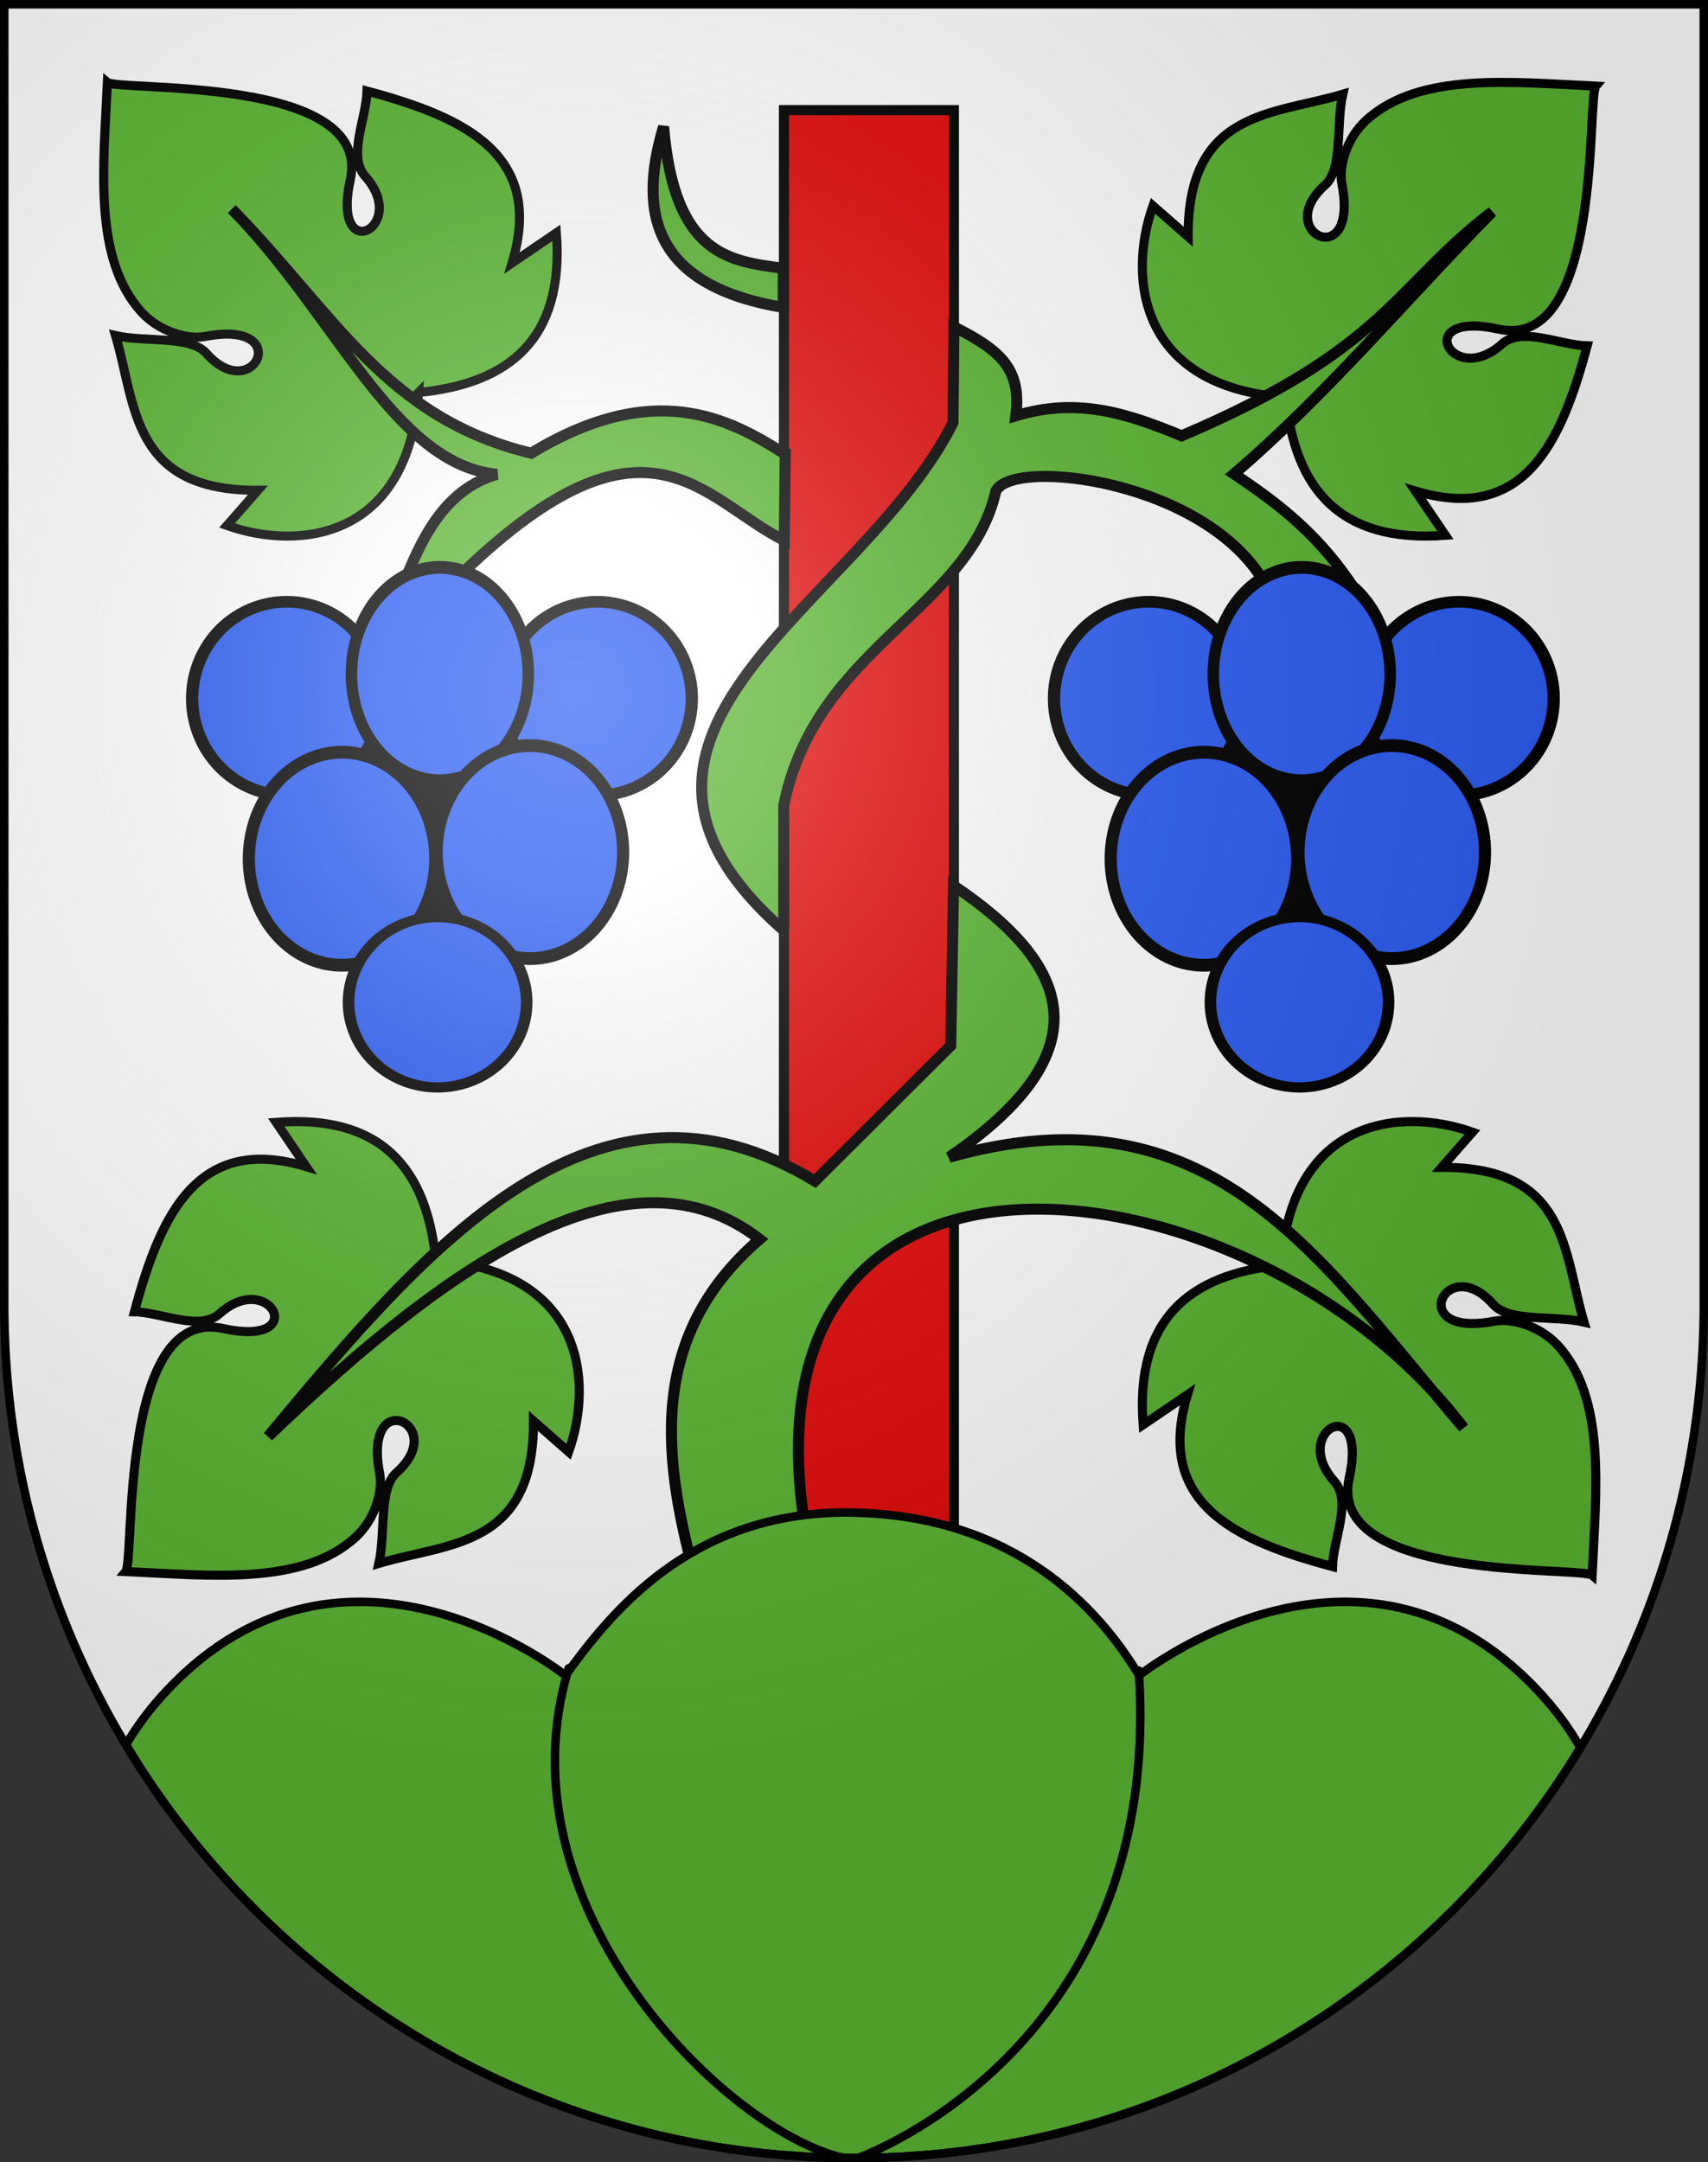 <svg xmlns="http://www.w3.org/2000/svg" xmlns:xlink="http://www.w3.org/1999/xlink" height="763" width="603" version="1.0"><rect width="100%" height="100%" fill="#333333" stroke="none"/><defs><radialGradient xlink:href="#a" id="b" gradientUnits="userSpaceOnUse" gradientTransform="matrix(1.215 0 0 1.267 -839.192 -490.49)" cx="858.042" cy="579.933" fx="858.042" fy="579.933" r="300"/><linearGradient id="a"><stop style="stop-color:#fff;stop-opacity:.314" offset="0"/><stop offset=".19" style="stop-color:#fff;stop-opacity:.251"/><stop style="stop-color:#6b6b6b;stop-opacity:.125" offset=".6"/><stop style="stop-color:#000;stop-opacity:.125" offset="1"/></linearGradient></defs><path d="M1.5 1.5v458.868c0 166.31 134.315 301.132 300 301.132s300-134.822 300-301.132V1.5H1.5z" style="fill:#fff;fill-opacity:1"/><path style="fill:#5ab532;fill-opacity:1;fill-rule:evenodd;stroke:#000;stroke-width:3.206px;stroke-linecap:butt;stroke-linejoin:miter;stroke-opacity:1" d="M452.248 446.431c3.754-51.806 42.234-55.892 67.603-46.922l-10.898 12.429c44.793-.276 42.947 30.172 50.263 54.584-10.533-2.433-26.393.144-32.056-6.251-16.774-18.942-31.354 12.078.37 5.956 6.22-1.2 16.136 1.7 22.317 8.373 17.385 18.77 13.602 51.59 12.234 81.27-3.801-3.188-93.832 2.551-85.744-34.366 6.806-31.063-21.223-16.593-5.266 1.22 6.302 7.035-.407 20.502-.655 30.083-34.48-9.23-62.745-22.38-51.21-60.64l-15.634 10.603c-2.824-37.098 16.234-53.153 48.676-56.339zM153.843 444.72c51.806 3.754 55.892 42.234 46.923 67.603l-12.43-10.898c.276 44.793-30.172 42.947-54.584 50.263 2.434-10.533-.144-26.393 6.251-32.056 18.942-16.774-12.078-31.354-5.956.37 1.2 6.22-1.7 16.136-8.373 22.317-18.77 17.385-51.59 13.602-81.269 12.233 3.187-3.8-2.552-93.831 34.366-85.743 31.063 6.806 16.592-21.223-1.221-5.266-7.035 6.302-20.502-.408-30.083-.655 9.23-34.48 22.38-62.745 60.64-51.21l-10.603-15.634c37.098-2.824 53.154 16.234 56.34 48.676z"/><path style="fill:#e20909;fill-opacity:1;fill-rule:evenodd;stroke:#000;stroke-width:3.561;stroke-linecap:square;stroke-linejoin:miter;stroke-miterlimit:4;stroke-dasharray:none;stroke-opacity:1" d="M276.767 38.852h60.01v504.119h-60.01z"/><path d="M284.664 541.868c-27.788-160.867 159.647-133.536 232.04-38-51.533-60.452-89.104-121.606-181.602-95.506 55.617-38.09 42.262-68.476 1.55-95.863l-1.009 56.496-47.95 47.767c-77.12-46.613-136.112 21.603-193.031 90.134 66.665-64.015 128.256-104.559 173.525-69.62-40.224 34.648-34.455 78.495-21.524 123.773l38-19.18z" style="fill:#5ab532;fill-opacity:1;fill-rule:evenodd;stroke:#000;stroke-width:3.901px;stroke-linecap:butt;stroke-linejoin:miter;stroke-opacity:1"/><path style="fill:#5ab532;fill-opacity:1;fill-rule:evenodd;stroke:#000;stroke-width:3.206px;stroke-linecap:butt;stroke-linejoin:miter;stroke-opacity:1" d="M453.959 140.224c-51.806-3.754-55.892-42.233-46.922-67.603l12.429 10.898c-.276-44.793 30.172-42.947 54.584-50.263-2.433 10.534.144 26.393-6.251 32.056-18.942 16.774 12.078 31.355 5.956-.37-1.2-6.219 1.7-16.136 8.373-22.317 18.77-17.385 51.59-13.601 81.27-12.233-3.188 3.8 2.551 93.831-34.366 85.743-31.063-6.805-16.593 21.223 1.22 5.266 7.035-6.301 20.502.408 30.083.655-9.23 34.48-22.38 62.746-60.64 51.21l10.603 15.634c-37.098 2.824-53.153-16.234-56.339-48.676z"/><path d="M276.7 328.323v-44.058c11.103-55.812 65.361-68.934 74.879-110.972 6.01-12.054 74.62-3.8 95.182 32.953l32.952 4.038c-13.008-21.061-28.398-32.592-44.057-43.048 32.991-28.216 60.769-61.645 91.144-92.478-34.345 26.068-37.108 48.189-109.64 79.03-19.355-8.003-36.773-13.656-58.515-7.067 1.97-16.442-5.148-22.971-21.87-31.402l-.324 33.829c-32.264 64.438-139.686 109.127-59.752 179.175zM276.53 94.682c-18.817-2.57-38.483-4.313-42.247-50-9.667 32.106-2.169 56.382 42.247 63.819V94.68z" style="fill:#5ab532;fill-opacity:1;fill-rule:evenodd;stroke:#000;stroke-width:3.901px;stroke-linecap:butt;stroke-linejoin:miter;stroke-opacity:1"/><path d="M147.752 138.513c-3.754 51.806-42.233 55.892-67.603 46.923l10.898-12.43c-44.793.276-42.947-30.172-50.263-54.584 10.534 2.434 26.393-.144 32.056 6.251 16.774 18.942 31.355-12.078-.37-5.956-6.219 1.2-16.136-1.7-22.317-8.373-17.385-18.77-13.601-51.59-12.233-81.269 3.8 3.187 93.831-2.552 85.743 34.366-6.805 31.063 21.223 16.592 5.266-1.221-6.301-7.035.408-20.502.655-30.083 34.48 9.23 62.746 22.38 51.21 60.64l15.634-10.603c2.824 37.098-16.234 53.154-48.676 56.34z" style="fill:#5ab532;fill-opacity:1;fill-rule:evenodd;stroke:#000;stroke-width:3.206px;stroke-linecap:butt;stroke-linejoin:miter;stroke-opacity:1"/><path d="M277.219 160.31c-19.953-12.836-46.372-26.628-89.698-.382-51.46-12.502-69.287-49.002-105.709-86.18 36.562 36.92 57.142 90.107 93.624 93.625-18.201 5.233-26.116 22.406-31.233 34.395l19.148.332c65.141-62.47 84.329-26.136 113.536-11.346l.332-30.444z" style="fill:#5ab532;fill-opacity:1;fill-rule:evenodd;stroke:#000;stroke-width:3.901px;stroke-linecap:butt;stroke-linejoin:miter;stroke-opacity:1"/><path style="fill:#000;fill-opacity:1;fill-rule:evenodd;stroke:none;stroke-width:0;stroke-linecap:square;stroke-linejoin:miter;stroke-miterlimit:4;stroke-dasharray:none;stroke-opacity:1" d="M687.316 403.605a13.175 12.443 0 1 1-26.35 0 13.175 12.443 0 1 1 26.35 0z" transform="matrix(3.126 0 0 3.948 -1951.672 -1302.682)"/><path transform="matrix(4.345 0 0 4.102 -2841.028 -1359.17)" d="M684.846 391.436a7.686 8.326 0 1 1-15.372 0 7.686 8.326 0 1 1 15.372 0z" style="fill:#2b5df2;fill-opacity:1;fill-rule:evenodd;stroke:#000;stroke-width:1;stroke-linecap:square;stroke-linejoin:miter;stroke-miterlimit:4;stroke-dasharray:none;stroke-opacity:1"/><path style="fill:#2b5df2;fill-opacity:1;fill-rule:evenodd;stroke:#000;stroke-width:1;stroke-linecap:square;stroke-linejoin:miter;stroke-miterlimit:4;stroke-dasharray:none;stroke-opacity:1" d="M684.846 391.436a7.686 8.326 0 1 1-15.372 0 7.686 8.326 0 1 1 15.372 0z" transform="matrix(4.345 0 0 4.102 -2731.417 -1359.17)"/><path style="fill:#2b5df2;fill-opacity:1;fill-rule:evenodd;stroke:#000;stroke-width:1;stroke-linecap:square;stroke-linejoin:miter;stroke-miterlimit:4;stroke-dasharray:none;stroke-opacity:1" d="M684.846 391.436a7.686 8.326 0 1 1-15.372 0 7.686 8.326 0 1 1 15.372 0z" transform="matrix(4.062 0 0 4.521 -2595.334 -1531.82)"/><path transform="matrix(4.282 0 0 4.514 -2712.523 -1466.259)" d="M684.846 391.436a7.686 8.326 0 1 1-15.372 0 7.686 8.326 0 1 1 15.372 0z" style="fill:#2b5df2;fill-opacity:1;fill-rule:evenodd;stroke:#000;stroke-width:1;stroke-linecap:square;stroke-linejoin:miter;stroke-miterlimit:4;stroke-dasharray:none;stroke-opacity:1"/><path style="fill:#2b5df2;fill-opacity:1;fill-rule:evenodd;stroke:#000;stroke-width:1;stroke-linecap:square;stroke-linejoin:miter;stroke-miterlimit:4;stroke-dasharray:none;stroke-opacity:1" d="M684.846 391.436a7.686 8.326 0 1 1-15.372 0 7.686 8.326 0 1 1 15.372 0z" transform="matrix(4.282 0 0 4.514 -2778.838 -1463.907)"/><path transform="matrix(4.091 0 0 3.61 -2615.762 -1059.413)" d="M684.846 391.436a7.686 8.326 0 1 1-15.372 0 7.686 8.326 0 1 1 15.372 0z" style="fill:#2b5df2;fill-opacity:1;fill-rule:evenodd;stroke:#000;stroke-width:1;stroke-linecap:square;stroke-linejoin:miter;stroke-miterlimit:4;stroke-dasharray:none;stroke-opacity:1"/><g><path transform="matrix(3.126 0 0 3.948 -1649.21 -1294.926)" d="M687.316 403.605a13.175 12.443 0 1 1-26.35 0 13.175 12.443 0 1 1 26.35 0z" style="fill:#000;fill-opacity:1;fill-rule:evenodd;stroke:none;stroke-width:0;stroke-linecap:square;stroke-linejoin:miter;stroke-miterlimit:4;stroke-dasharray:none;stroke-opacity:1"/><path style="fill:#2b5df2;fill-opacity:1;fill-rule:evenodd;stroke:#000;stroke-width:1;stroke-linecap:square;stroke-linejoin:miter;stroke-miterlimit:4;stroke-dasharray:none;stroke-opacity:1" d="M684.846 391.436a7.686 8.326 0 1 1-15.372 0 7.686 8.326 0 1 1 15.372 0z" transform="matrix(4.345 0 0 4.102 -2536.75 -1359.17)"/><path transform="matrix(4.345 0 0 4.102 -2427.14 -1359.17)" d="M684.846 391.436a7.686 8.326 0 1 1-15.372 0 7.686 8.326 0 1 1 15.372 0z" style="fill:#2b5df2;fill-opacity:1;fill-rule:evenodd;stroke:#000;stroke-width:1;stroke-linecap:square;stroke-linejoin:miter;stroke-miterlimit:4;stroke-dasharray:none;stroke-opacity:1"/><path transform="matrix(4.062 0 0 4.521 -2291.057 -1531.82)" d="M684.846 391.436a7.686 8.326 0 1 1-15.372 0 7.686 8.326 0 1 1 15.372 0z" style="fill:#2b5df2;fill-opacity:1;fill-rule:evenodd;stroke:#000;stroke-width:1;stroke-linecap:square;stroke-linejoin:miter;stroke-miterlimit:4;stroke-dasharray:none;stroke-opacity:1"/><path style="fill:#2b5df2;fill-opacity:1;fill-rule:evenodd;stroke:#000;stroke-width:1;stroke-linecap:square;stroke-linejoin:miter;stroke-miterlimit:4;stroke-dasharray:none;stroke-opacity:1" d="M684.846 391.436a7.686 8.326 0 1 1-15.372 0 7.686 8.326 0 1 1 15.372 0z" transform="matrix(4.282 0 0 4.514 -2408.245 -1466.259)"/><path transform="matrix(4.282 0 0 4.514 -2474.56 -1463.907)" d="M684.846 391.436a7.686 8.326 0 1 1-15.372 0 7.686 8.326 0 1 1 15.372 0z" style="fill:#2b5df2;fill-opacity:1;fill-rule:evenodd;stroke:#000;stroke-width:1;stroke-linecap:square;stroke-linejoin:miter;stroke-miterlimit:4;stroke-dasharray:none;stroke-opacity:1"/><path style="fill:#2b5df2;fill-opacity:1;fill-rule:evenodd;stroke:#000;stroke-width:1;stroke-linecap:square;stroke-linejoin:miter;stroke-miterlimit:4;stroke-dasharray:none;stroke-opacity:1" d="M684.846 391.436a7.686 8.326 0 1 1-15.372 0 7.686 8.326 0 1 1 15.372 0z" transform="matrix(4.091 0 0 3.61 -2311.484 -1059.413)"/></g><g><path style="fill:#5ab532;fill-opacity:1;stroke:#000;stroke-width:3;stroke-miterlimit:4;stroke-dasharray:none;stroke-opacity:1" d="M298.938 533.719c-.871-.008-1.74.014-2.594.031-53.015 1.03-80.566 35.085-96.719 57.469 0 0-77.263-61.642-140.406 5-6.016 6.349-10.884 12.858-14.75 19.5 51.942 86.412 145.89 144.492 253.469 145.75.979.004 1.955 0 2.937 0 1.827 0 3.644-.015 5.469-.032.964-.008 1.943-.017 2.906-.03h.063c105.382-2.702 197.246-59.94 248.625-144.657-3.95-6.995-9.015-13.851-15.344-20.531-63.14-66.642-140.438-5-140.438-5-14.634-24.293-44.159-56.254-100.594-57.438-.881-.018-1.754-.055-2.625-.062z"/><path d="M302.12 761.187c21.688-8.317 107.18-52.485 99.004-171.99M296.884 761.187c-41.3-9.29-122.533-88.932-97.033-172.773" style="fill:none;stroke:#000;stroke-width:3;stroke-linecap:round;stroke-linejoin:round;stroke-miterlimit:4;stroke-dasharray:none" transform="translate(.912 .285)"/></g><g style="display:inline"><path style="fill:url(#b);fill-opacity:1" d="M1.5 1.5v458.868c0 166.31 134.315 301.132 300 301.132s300-134.821 300-301.132V1.5H1.5z"/></g><g style="display:inline"><path style="fill:none;fill-opacity:1;stroke:#000;stroke-width:3;stroke-miterlimit:4;stroke-dasharray:none;stroke-opacity:1" d="M1.5 1.5v458.868c0 166.31 134.315 301.132 300 301.132s300-134.821 300-301.132V1.5H1.5z"/></g></svg>